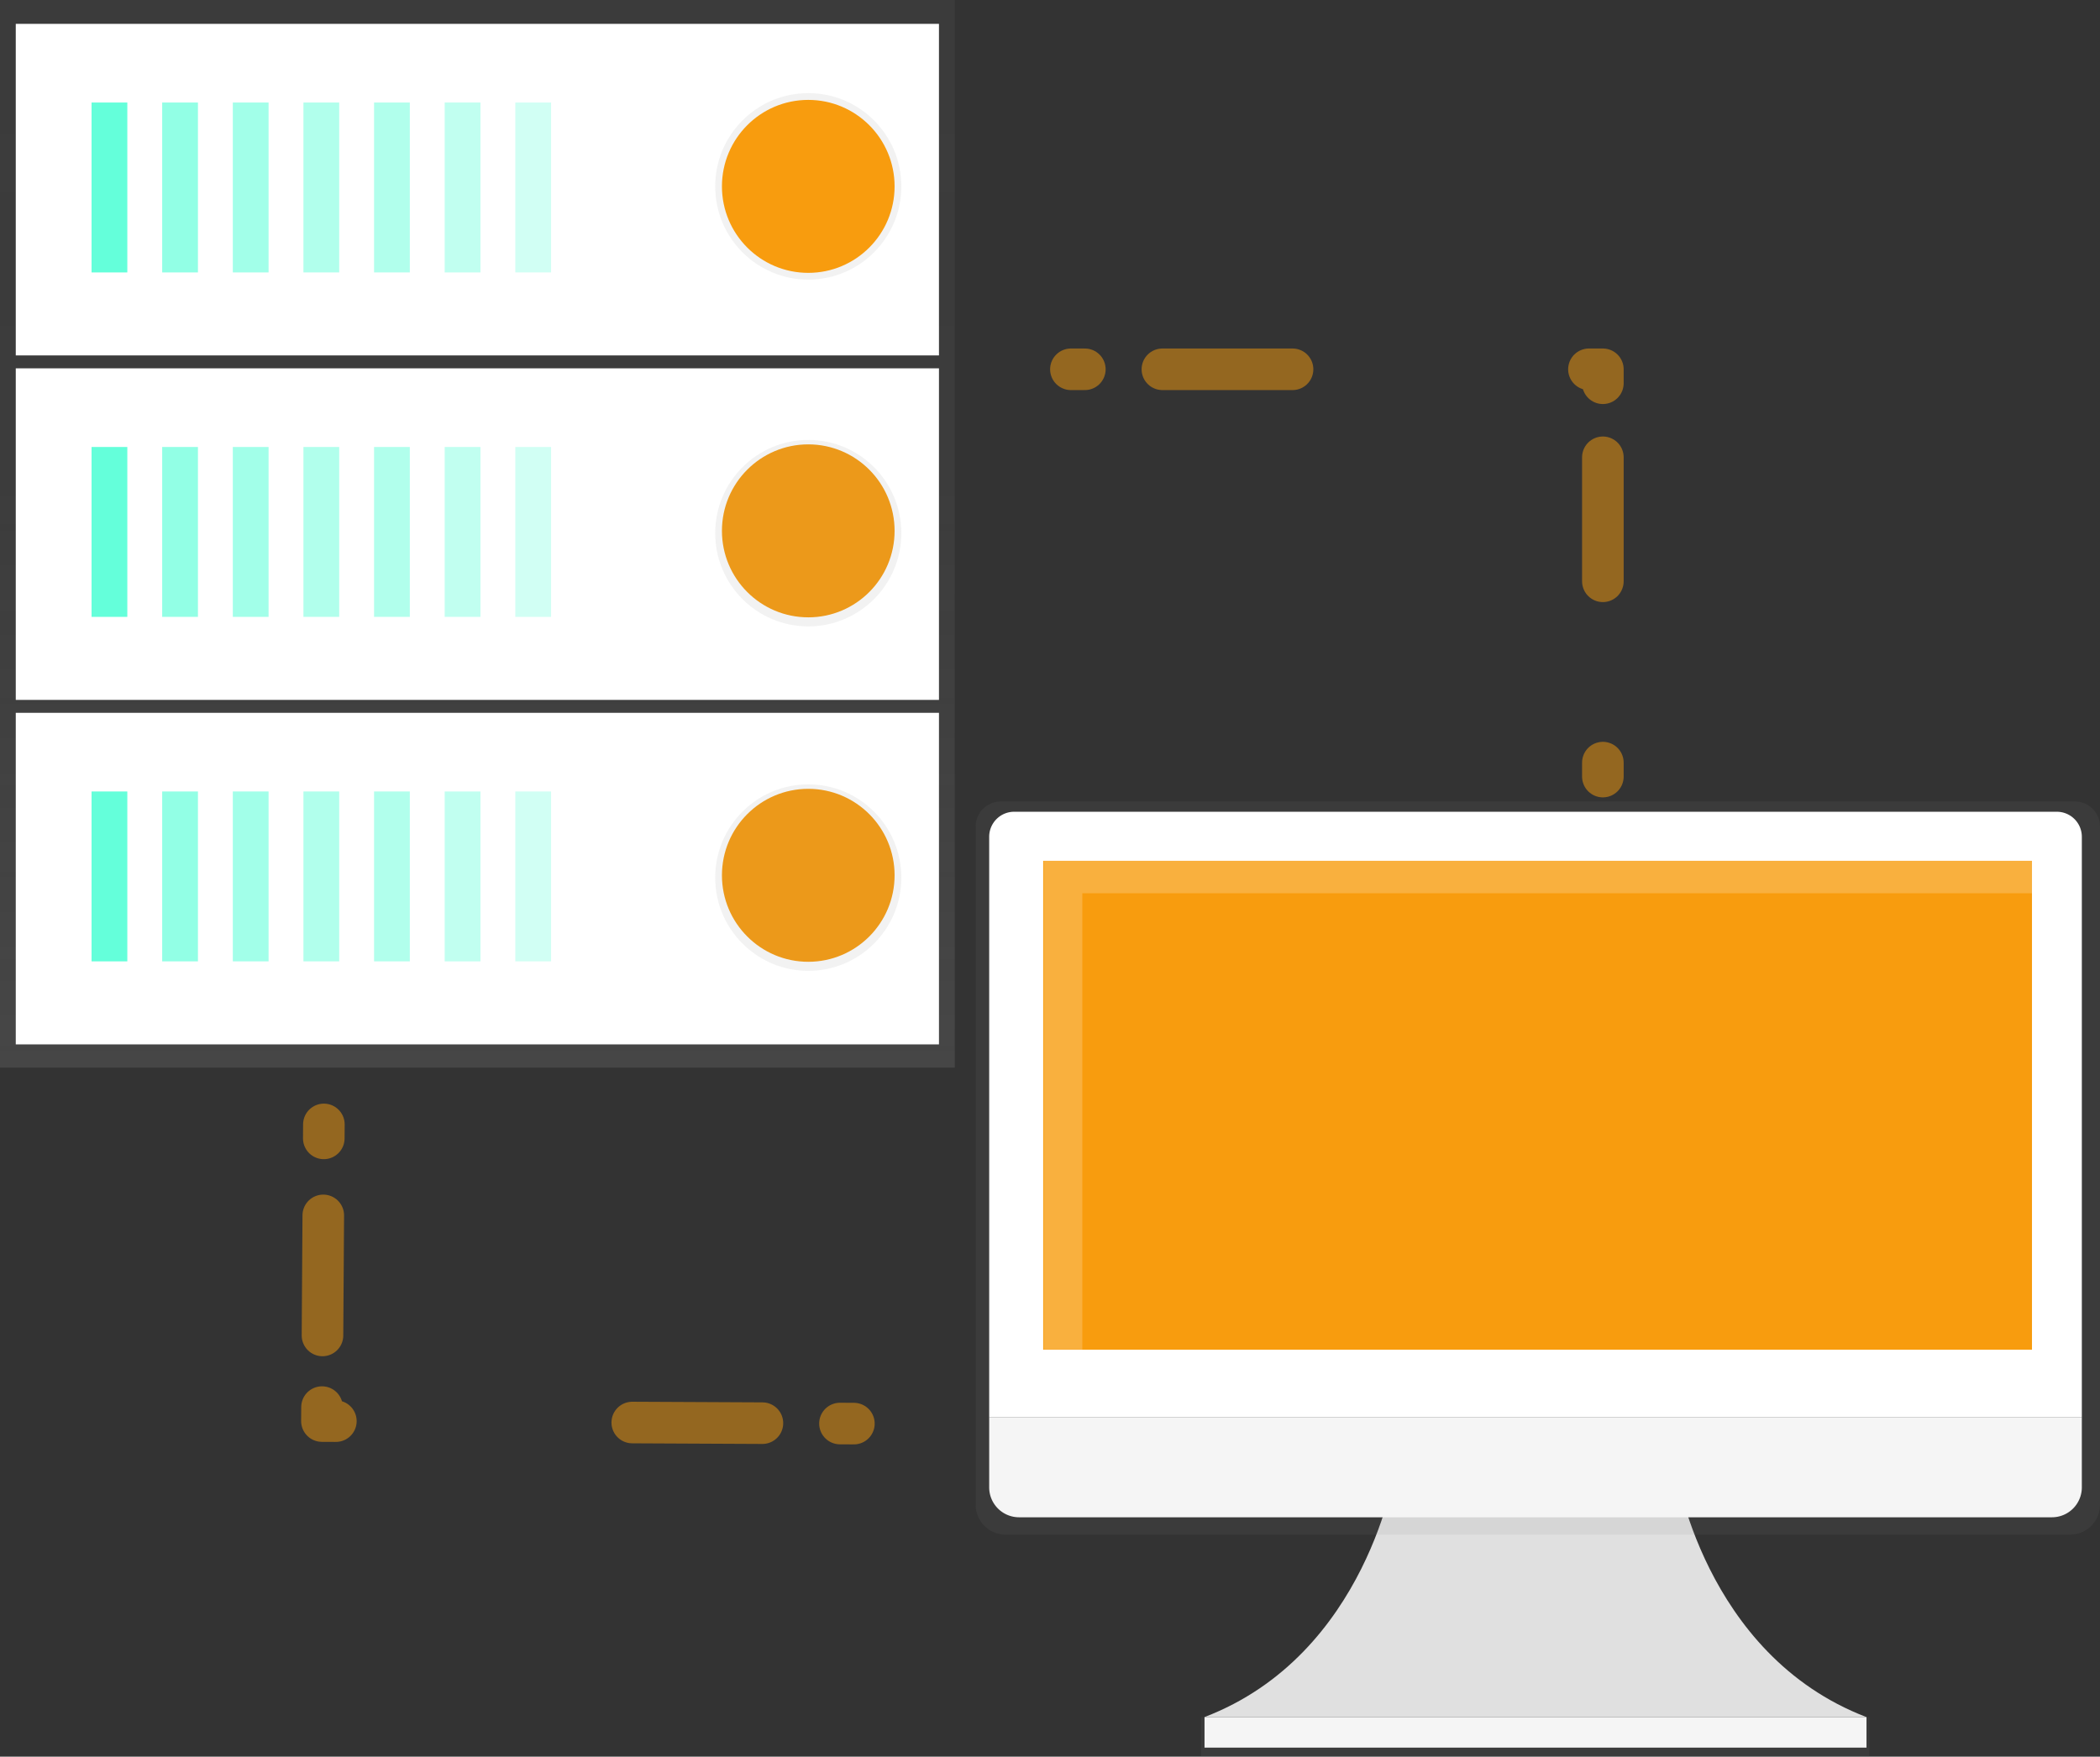 <svg fill="none" xmlns="http://www.w3.org/2000/svg" viewBox="0 0 202 169"><rect x="0" y="0" width="202" height="169" fill="#333333" stroke="none"/><path d="M91.838 0H0v102.712h91.838V0z" fill="url(#paint0_linear)"/><path d="M90.319 68.577H1.517v31.898H90.32V68.577z" fill="#fff"/><path d="M12.247 76.143h-3.44v16.345h3.44V76.143z" fill="#64FFDA"/><path opacity=".7" d="M19.04 76.143H15.6v16.345h3.44V76.143z" fill="#64FFDA"/><path opacity=".6" d="M25.835 76.143h-3.44v16.345h3.44V76.143z" fill="#64FFDA"/><path opacity=".5" d="M32.628 76.143h-3.44v16.345h3.44V76.143zm6.793 0h-3.44v16.345h3.44V76.143z" fill="#64FFDA"/><path opacity=".4" d="M46.214 76.143h-3.44v16.345h3.44V76.143z" fill="#64FFDA"/><path opacity=".3" d="M53.01 76.143h-3.442v16.345h3.441V76.143z" fill="#64FFDA"/><path d="M77.748 92.53c4.585 0 8.303-3.725 8.303-8.32 0-4.595-3.718-8.32-8.303-8.32-4.586 0-8.304 3.725-8.304 8.32 0 4.595 3.718 8.32 8.304 8.32z" fill="#F89C0E"/><path d="M90.319 35.436H1.517v31.898H90.32V35.436z" fill="#fff"/><path d="M12.247 43.002h-3.44v16.345h3.44V43.002z" fill="#64FFDA"/><path opacity=".7" d="M19.04 43.002H15.6v16.345h3.44V43.002z" fill="#64FFDA"/><path opacity=".6" d="M25.835 43.002h-3.44v16.345h3.44V43.002z" fill="#64FFDA"/><path opacity=".5" d="M32.628 43.002h-3.44v16.345h3.44V43.002zm6.793 0h-3.44v16.345h3.44V43.002z" fill="#64FFDA"/><path opacity=".4" d="M46.214 43.002h-3.44v16.345h3.44V43.002z" fill="#64FFDA"/><path opacity=".3" d="M53.01 43.002h-3.442v16.345h3.441V43.002z" fill="#64FFDA"/><path d="M77.748 59.392c4.585 0 8.303-3.725 8.303-8.32 0-4.596-3.718-8.321-8.303-8.321-4.586 0-8.304 3.725-8.304 8.32 0 4.596 3.718 8.32 8.304 8.32z" fill="#F89C0E"/><path d="M90.319 2.295H1.517v31.898H90.32V2.295z" fill="#fff"/><path d="M12.247 9.863h-3.44V26.21h3.44V9.863z" fill="#64FFDA"/><path opacity=".7" d="M19.04 9.863H15.6V26.21h3.44V9.863z" fill="#64FFDA"/><path opacity=".6" d="M25.835 9.863h-3.44V26.21h3.44V9.863z" fill="#64FFDA"/><path opacity=".5" d="M32.628 9.863h-3.44V26.21h3.44V9.863zm6.793 0h-3.44V26.21h3.44V9.863z" fill="#64FFDA"/><path opacity=".4" d="M46.214 9.863h-3.44V26.21h3.44V9.863z" fill="#64FFDA"/><path opacity=".3" d="M53.01 9.863h-3.442V26.21h3.441V9.863z" fill="#64FFDA"/><path d="M77.748 26.9c4.943 0 8.951-4.015 8.951-8.97 0-4.953-4.008-8.97-8.951-8.97-4.944 0-8.952 4.017-8.952 8.97 0 4.954 4.008 8.97 8.952 8.97z" fill="url(#paint1_linear)"/><path d="M77.748 60.263c4.943 0 8.951-4.016 8.951-8.97 0-4.954-4.008-8.97-8.951-8.97-4.944 0-8.952 4.016-8.952 8.97 0 4.954 4.008 8.97 8.952 8.97z" fill="url(#paint2_linear)"/><path d="M77.748 93.401c4.943 0 8.951-4.015 8.951-8.97 0-4.953-4.008-8.97-8.951-8.97-4.944 0-8.952 4.017-8.952 8.97 0 4.955 4.008 8.97 8.952 8.97z" fill="url(#paint3_linear)"/><path d="M77.748 26.251c4.585 0 8.303-3.725 8.303-8.32 0-4.596-3.718-8.32-8.303-8.32-4.586 0-8.304 3.724-8.304 8.32 0 4.595 3.718 8.32 8.304 8.32z" fill="#F89C0E"/><g opacity=".7" stroke="#F89C0E" stroke-width="4" stroke-linecap="round" stroke-linejoin="round"><path opacity=".7" d="M103.011 35.528h1.341"/><path opacity=".7" d="M111.811 35.528h37.3" stroke-dasharray="12.52 33.38"/><path opacity=".7" d="M152.841 35.528h1.34v1.343"/><path opacity=".7" d="M154.181 43.994v25.814" stroke-dasharray="11.93 31.8"/><path opacity=".7" d="M154.181 73.368v1.344"/></g><g opacity=".7" stroke="#F89C0E" stroke-width="4" stroke-linecap="round" stroke-linejoin="round"><path opacity=".7" d="M82.136 136.959l-1.34-.007"/><path opacity=".7" d="M73.337 136.916l-37.299-.179" stroke-dasharray="12.52 33.38"/><path opacity=".7" d="M32.307 136.721l-1.341-.006.009-1.344"/><path opacity=".7" d="M31.02 128.477l.102-15.51" stroke-dasharray="11.55 30.79"/><path opacity=".7" d="M31.145 109.519l.009-1.344"/></g><path d="M161.155 141.166s2.664 18.02 18.384 24.028h-63.684c15.72-6.008 18.383-24.028 18.383-24.028h26.917z" fill="#E0E0E0"/><path d="M179.82 165.194h-64.276V169h64.276v-3.806z" fill="url(#paint4_linear)"/><path d="M179.539 165.194h-63.675v2.937h63.675v-2.937z" fill="#F5F5F5"/><path d="M199.598 77.11H96.252a2.4 2.4 0 00-1.699.705 2.41 2.41 0 00-.703 1.702v65.245c0 .763.302 1.496.841 2.036a2.87 2.87 0 002.032.843h102.403a2.863 2.863 0 002.032-.843 2.87 2.87 0 00.842-2.036V79.517a2.408 2.408 0 00-2.402-2.407z" fill="url(#paint5_linear)"/><path d="M97.552 78.095H197.85a2.408 2.408 0 012.403 2.407v55.859H95.15V80.504a2.413 2.413 0 011.482-2.226c.292-.12.605-.183.92-.183z" fill="#fff"/><path d="M197.379 145.971H98.024a2.87 2.87 0 01-2.032-.843 2.884 2.884 0 01-.842-2.037v-6.73h105.103v6.73c0 .764-.303 1.497-.842 2.037a2.87 2.87 0 01-2.032.843z" fill="#F5F5F5"/><path d="M195.457 82.815h-95.112v47.034h95.112V82.815z" fill="#F89C0E"/><path opacity=".2" d="M104.108 85.936h91.41V82.8h-95.112v47.035h3.702V85.936z" fill="#fff"/><defs><linearGradient id="paint0_linear" x1="45.919" y1="102.712" x2="45.919" y2="0" gradientUnits="userSpaceOnUse"><stop stop-color="gray" stop-opacity=".25"/><stop offset=".54" stop-color="gray" stop-opacity=".12"/><stop offset="1" stop-color="gray" stop-opacity=".1"/></linearGradient><linearGradient id="paint1_linear" x1="6297.94" y1="2164.23" x2="6297.94" y2="726.904" gradientUnits="userSpaceOnUse"><stop stop-color="gray" stop-opacity=".25"/><stop offset=".54" stop-color="gray" stop-opacity=".12"/><stop offset="1" stop-color="gray" stop-opacity=".1"/></linearGradient><linearGradient id="paint2_linear" x1="6297.94" y1="4870.59" x2="6297.94" y2="3433.27" gradientUnits="userSpaceOnUse"><stop stop-color="gray" stop-opacity=".25"/><stop offset=".54" stop-color="gray" stop-opacity=".12"/><stop offset="1" stop-color="gray" stop-opacity=".1"/></linearGradient><linearGradient id="paint3_linear" x1="6297.94" y1="7558.79" x2="6297.94" y2="6121.47" gradientUnits="userSpaceOnUse"><stop stop-color="gray" stop-opacity=".25"/><stop offset=".54" stop-color="gray" stop-opacity=".12"/><stop offset="1" stop-color="gray" stop-opacity=".1"/></linearGradient><linearGradient id="paint4_linear" x1="42596" y1="3038.19" x2="42596" y2="2973.48" gradientUnits="userSpaceOnUse"><stop stop-color="gray" stop-opacity=".25"/><stop offset=".54" stop-color="gray" stop-opacity=".12"/><stop offset="1" stop-color="gray" stop-opacity=".1"/></linearGradient><linearGradient id="paint5_linear" x1="87695.7" y1="51706.1" x2="87695.7" y2="29488.7" gradientUnits="userSpaceOnUse"><stop stop-color="gray" stop-opacity=".25"/><stop offset=".54" stop-color="gray" stop-opacity=".12"/><stop offset="1" stop-color="gray" stop-opacity=".1"/></linearGradient></defs></svg>